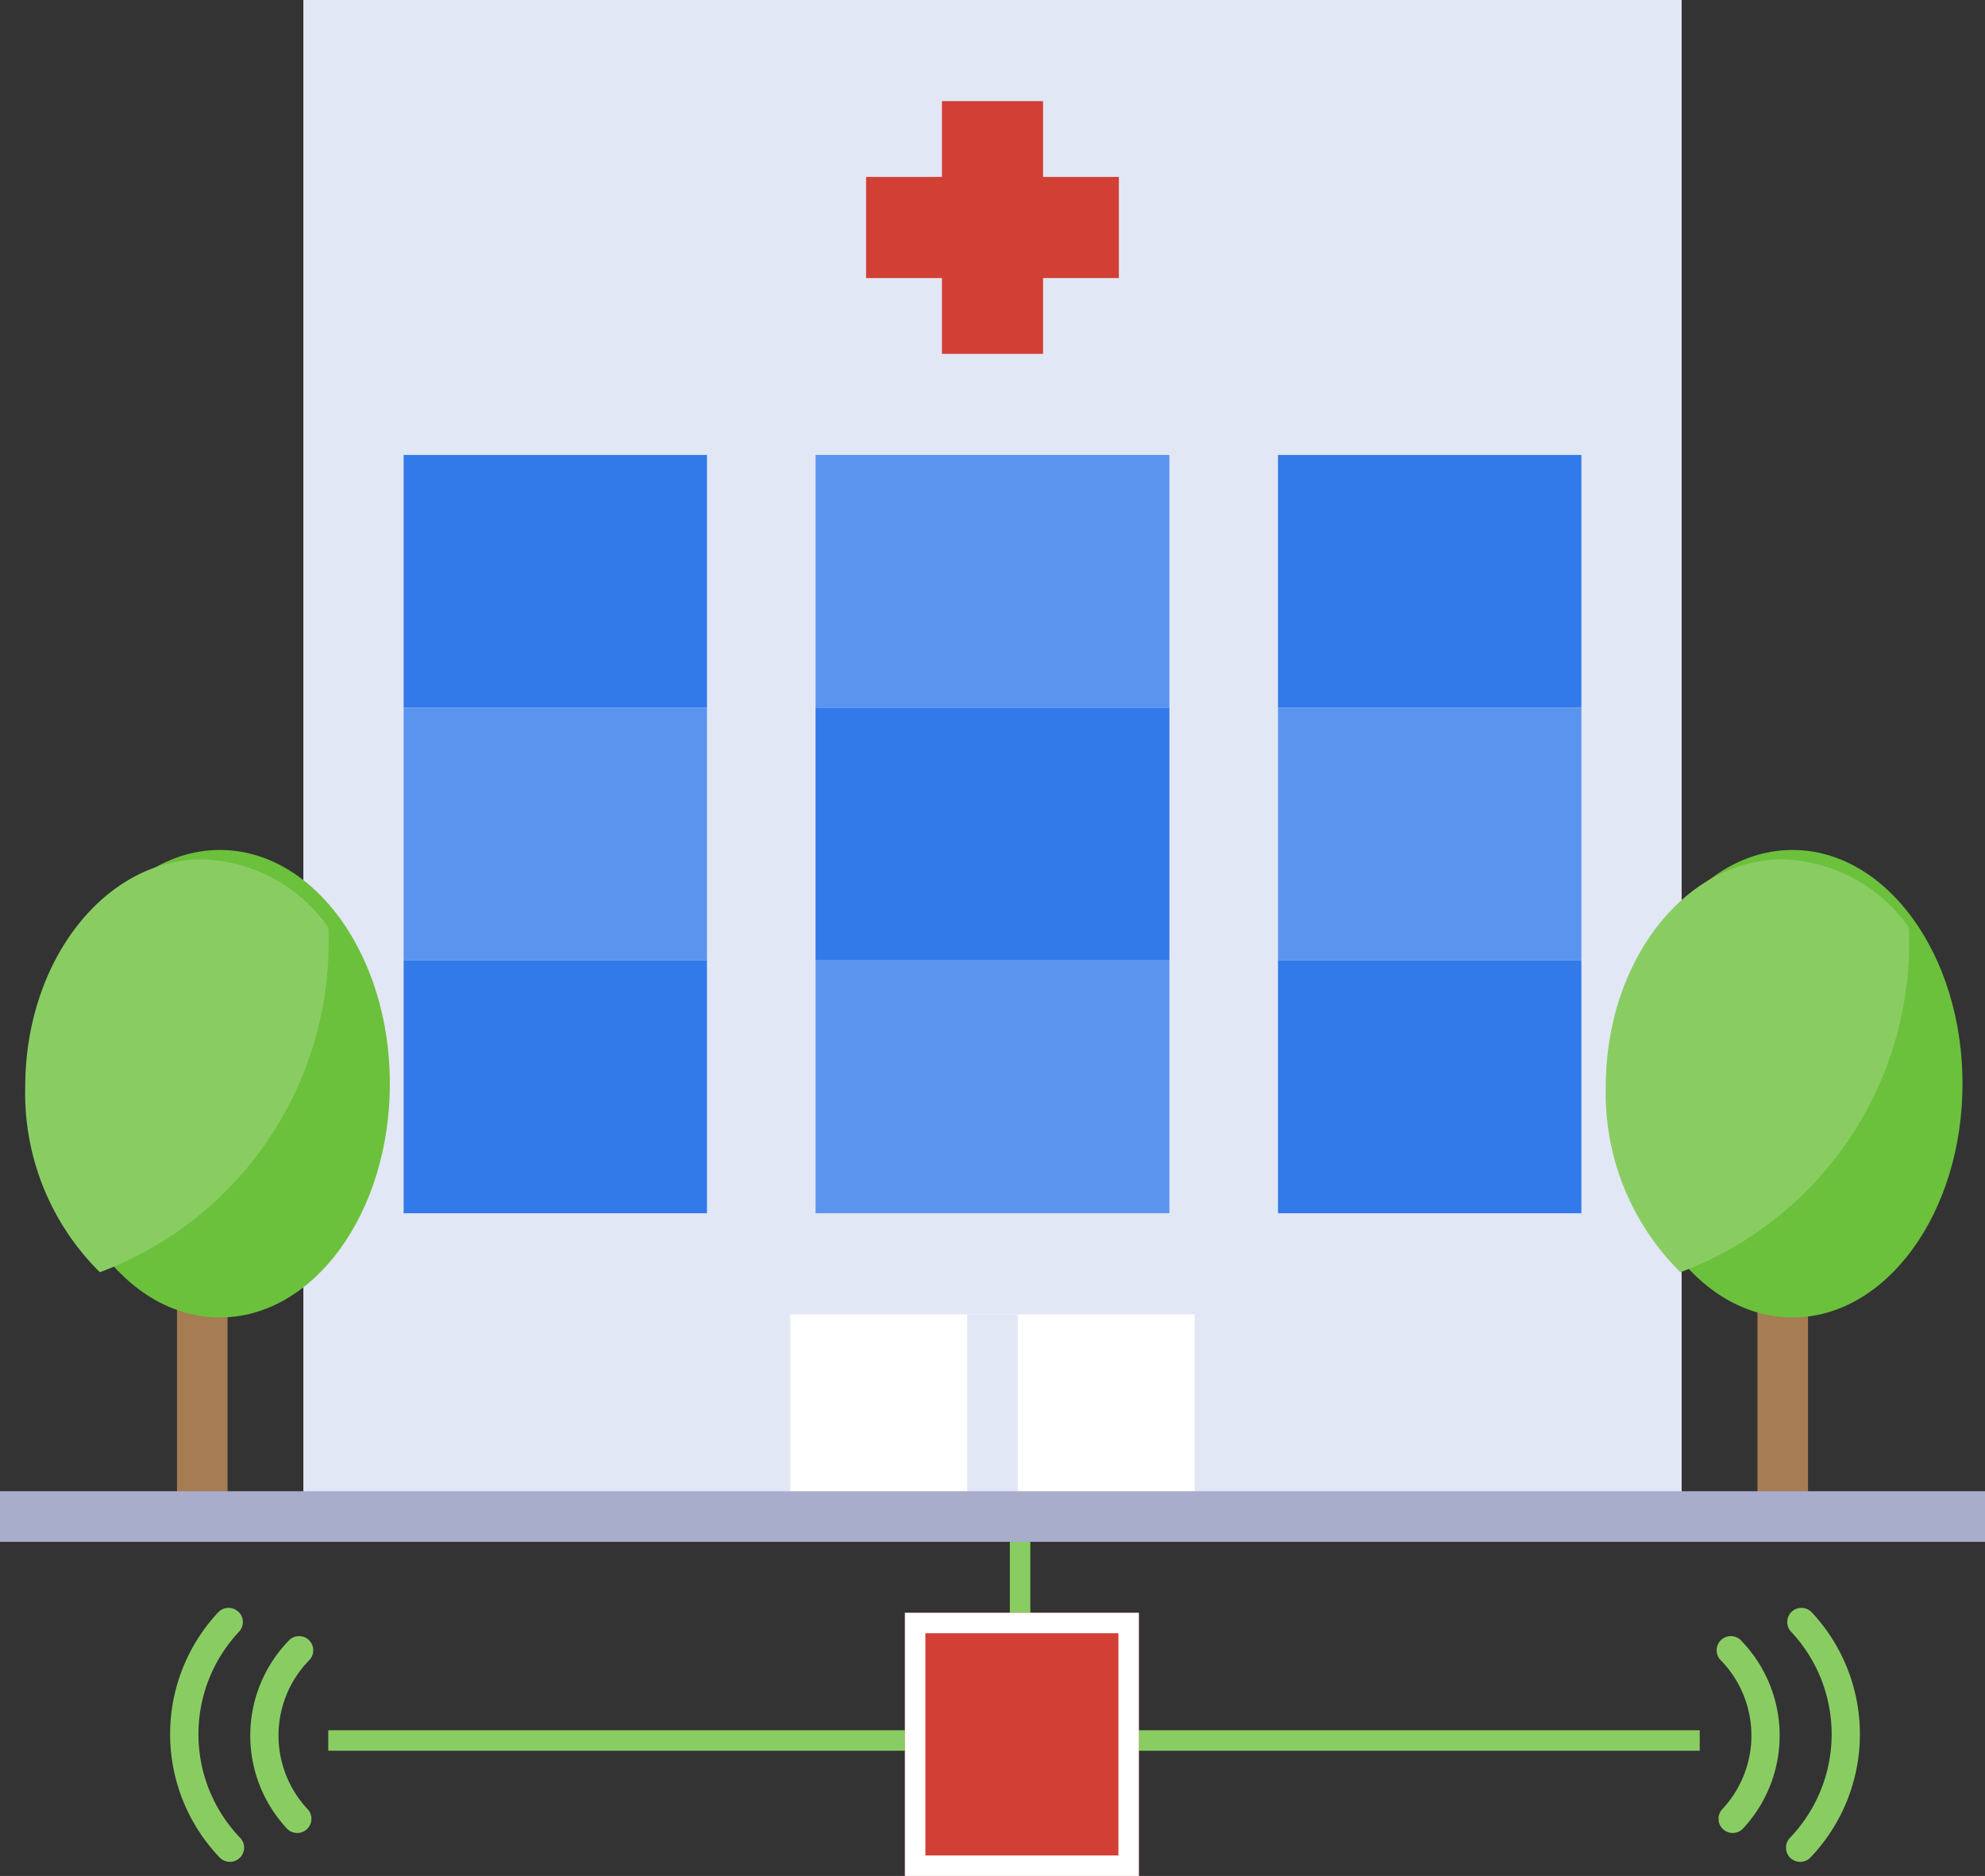 <svg id="Group_27451" data-name="Group 27451" xmlns="http://www.w3.org/2000/svg" width="67.877" height="64.155" viewBox="0 0 67.877 64.155">
  <rect x="0" y="0" width="67.877" height="64.155" fill="#333333" stroke="none"/>
  <g id="Group_27450" data-name="Group 27450" transform="translate(5.814 46.295)">
    <g id="Group_27447" data-name="Group 27447" transform="translate(0 8.692)">
      <path id="Path_25189" data-name="Path 25189" d="M8.552,2.335a.485.485,0,0,0-.017-.686A6.1,6.1,0,0,0,.146,1.7a.485.485,0,1,0,.678.695,5.118,5.118,0,0,1,7.042-.039.485.485,0,0,0,.686-.016Z" transform="translate(0 8.686) rotate(-90)" fill="#89cd62"/>
      <path id="Path_25190" data-name="Path 25190" d="M.146,1.259a.485.485,0,1,0,.677.695A3.684,3.684,0,0,1,5.892,2a.485.485,0,1,0,.669-.7A4.663,4.663,0,0,0,.146,1.259Z" transform="translate(2.743 7.699) rotate(-90)" fill="#89cd62"/>
    </g>
    <g id="Group_27448" data-name="Group 27448" transform="translate(52.908 8.692)">
      <path id="Path_25189-2" data-name="Path 25189" d="M8.552.193a.485.485,0,0,1-.017.686A6.1,6.1,0,0,1,.146.833.485.485,0,1,1,.824.138,5.118,5.118,0,0,0,7.866.177a.485.485,0,0,1,.686.016Z" transform="translate(2.35 8.686) rotate(-90)" fill="#89cd62"/>
      <path id="Path_25190-2" data-name="Path 25190" d="M.146.875A.485.485,0,0,1,.824.181,3.684,3.684,0,0,0,5.892.134a.485.485,0,1,1,.669.7A4.663,4.663,0,0,1,.146.875Z" transform="translate(0 7.699) rotate(-90)" fill="#89cd62"/>
    </g>
    <line id="Line_3313" data-name="Line 3313" x2="46.897" transform="translate(5.411 13.228)" fill="none" stroke="#89cd62" stroke-width="0.7"/>
    <path id="Path_25191" data-name="Path 25191" d="M0,0V14.43" transform="translate(29.068)" fill="none" stroke="#89cd62" stroke-width="0.7"/>
    <g id="Rectangle_8591" data-name="Rectangle 8591" transform="translate(25.13 8.86)" fill="#d23f34" stroke="#fff" stroke-width="0.7">
      <rect width="8" height="9" stroke="none"/>
      <rect x="0.35" y="0.35" width="7.3" height="8.3" fill="none"/>
    </g>
  </g>
  <g id="Group_27449" data-name="Group 27449">
    <g id="Group_27443" data-name="Group 27443" transform="translate(60.096 43.219)">
      <path id="Path_25171" data-name="Path 25171" d="M54,52h1.729v8.644H54Z" transform="translate(-54 -52)" fill="#a67c52"/>
    </g>
    <path id="Path_25172" data-name="Path 25172" d="M13,2H60.131V53.863H13Z" transform="translate(-2.627 -2)" fill="#e2e7f6"/>
    <path id="Path_25173" data-name="Path 25173" d="M25,20H37.1v8.644H25Z" transform="translate(2.888 -4.441)" fill="#5b94ee"/>
    <path id="Path_25174" data-name="Path 25174" d="M25,30H37.1v8.644H25Z" transform="translate(2.888 -5.797)" fill="#3279ea"/>
    <path id="Path_25175" data-name="Path 25175" d="M25,40H37.1v8.644H25Z" transform="translate(2.888 -7.153)" fill="#5b94ee"/>
    <path id="Path_25176" data-name="Path 25176" d="M13,20H23.373v8.644H13Z" transform="translate(0.802 -4.441)" fill="#3279ea"/>
    <path id="Path_25177" data-name="Path 25177" d="M13,30H23.373v8.644H13Z" transform="translate(0.802 -5.797)" fill="#5b94ee"/>
    <path id="Path_25178" data-name="Path 25178" d="M13,40H23.373v8.644H13Z" transform="translate(0.802 -7.153)" fill="#3279ea"/>
    <path id="Path_25179" data-name="Path 25179" d="M39,20H49.373v8.644H39Z" transform="translate(4.702 -4.441)" fill="#3279ea"/>
    <path id="Path_25180" data-name="Path 25180" d="M39,30H49.373v8.644H39Z" transform="translate(4.702 -5.797)" fill="#5b94ee"/>
    <path id="Path_25181" data-name="Path 25181" d="M39,40H49.373v8.644H39Z" transform="translate(4.702 -7.153)" fill="#3279ea"/>
    <path id="Path_25182" data-name="Path 25182" d="M24,54H37.83v6.915H24Z" transform="translate(3.022 -9.052)" fill="#fff"/>
    <g id="Group_27444" data-name="Group 27444" transform="translate(33.074 44.948)">
      <path id="Path_25183" data-name="Path 25183" d="M31,54h1.729v6.915H31Z" transform="translate(-31 -54)" fill="#e2e7f6"/>
    </g>
    <ellipse id="Ellipse_3270" data-name="Ellipse 3270" cx="5.814" cy="7.994" rx="5.814" ry="7.994" transform="translate(55.48 29.068)" fill="#6bc13b"/>
    <g id="Group_27445" data-name="Group 27445" transform="translate(6.052 43.219)">
      <path id="Path_25184" data-name="Path 25184" d="M8,52H9.729v8.644H8Z" transform="translate(-8 -52)" fill="#a67c52"/>
    </g>
    <g id="Group_27446" data-name="Group 27446" transform="translate(0 50.999)">
      <path id="Path_25185" data-name="Path 25185" d="M1,61H68.877v1.729H1Z" transform="translate(-1 -61)" fill="#a9adcc"/>
    </g>
    <path id="Path_25186" data-name="Path 25186" d="M35.644,8.593H33.051V6H29.593V8.593H27v3.458h2.593v2.593h3.458V12.051h2.593Z" transform="translate(2.616 -2.542)" fill="#d23f34"/>
    <path id="Path_25187" data-name="Path 25187" d="M58.373,38.593c0-.092-.011-.18-.013-.271A5.469,5.469,0,0,0,54.051,36C50.709,36,48,39.483,48,43.779a8.6,8.6,0,0,0,2.553,6.341A12.044,12.044,0,0,0,58.373,38.593Z" transform="translate(6.909 -6.611)" fill="#89cd62"/>
    <ellipse id="Ellipse_3271" data-name="Ellipse 3271" cx="5.814" cy="7.994" rx="5.814" ry="7.994" transform="translate(1.703 29.068)" fill="#6bc13b"/>
    <path id="Path_25188" data-name="Path 25188" d="M12.373,38.593c0-.092-.011-.18-.013-.271A5.469,5.469,0,0,0,8.051,36C4.709,36,2,39.483,2,43.779a8.6,8.6,0,0,0,2.553,6.341A12.044,12.044,0,0,0,12.373,38.593Z" transform="translate(-1.137 -6.611)" fill="#89cd62"/>
  </g>
</svg>
